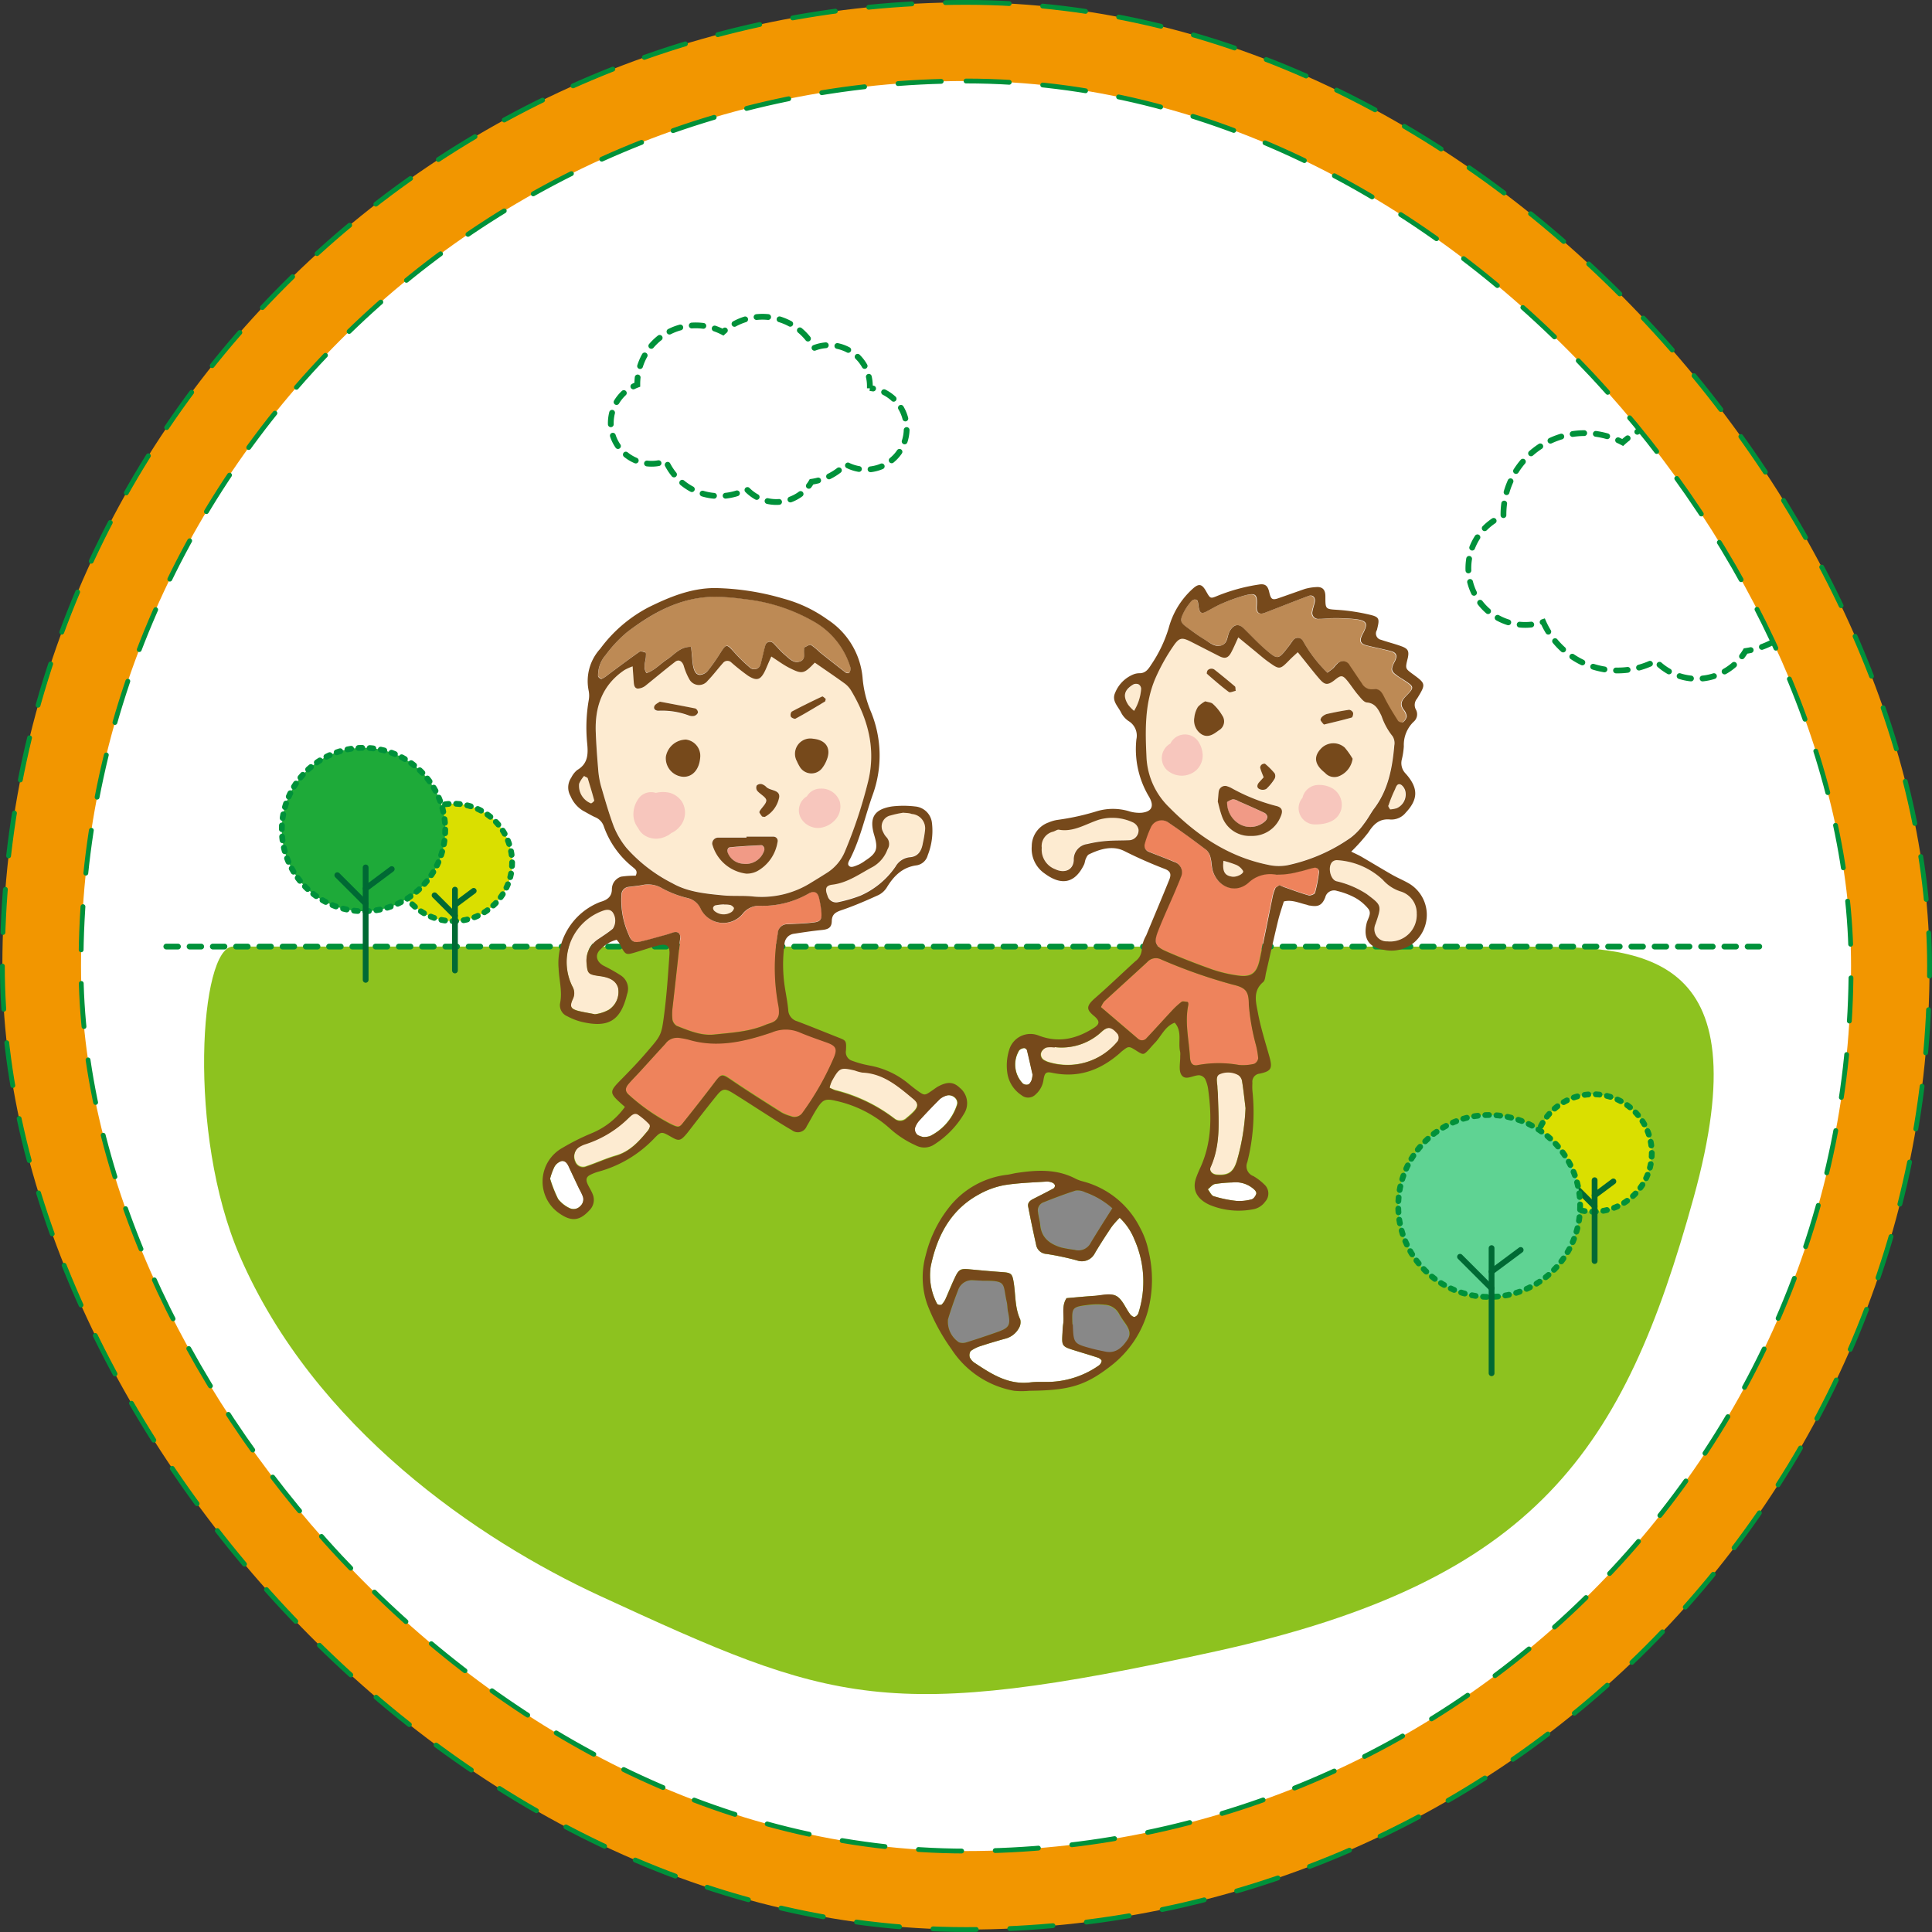 <svg xmlns="http://www.w3.org/2000/svg" xmlns:xlink="http://www.w3.org/1999/xlink" viewBox="0 0 300.75 300.75"><rect x="0" y="0" width="300.75" height="300.75" fill="#333333" stroke="none"/><defs><style>.cls-1,.cls-12,.cls-3{fill:#fff;}.cls-1,.cls-10,.cls-2,.cls-20,.cls-6,.cls-7,.cls-9{stroke:#00913a;}.cls-1,.cls-10,.cls-11,.cls-2,.cls-20,.cls-6,.cls-7,.cls-8,.cls-9{stroke-linecap:round;stroke-miterlimit:10;}.cls-1,.cls-2,.cls-20{stroke-width:0.75px;stroke-dasharray:6.73 5.23;}.cls-2{fill:#f29600;}.cls-4{clip-path:url(#clip-path);}.cls-5{fill:#8dc21f;}.cls-20,.cls-6,.cls-8{fill:none;}.cls-10,.cls-11,.cls-6,.cls-7,.cls-8,.cls-9{stroke-width:0.9px;}.cls-6{stroke-dasharray:1.81 1.81;}.cls-7{fill:#dadf00;}.cls-10,.cls-7,.cls-9{stroke-dasharray:0.58 1.16;}.cls-11,.cls-8{stroke:#006934;}.cls-9{fill:#5fd393;}.cls-10{fill:#1eaa39;}.cls-11{fill:#f7f7f7;}.cls-12,.cls-13,.cls-14,.cls-15,.cls-16,.cls-17,.cls-18{fill-rule:evenodd;}.cls-13{fill:#888;}.cls-14{fill:#76491b;}.cls-15{fill:#fdebd1;}.cls-16{fill:#ee835c;}.cls-17{fill:#bd8a55;}.cls-18{fill:#f19a86;}.cls-19{fill:#f7c6bd;}</style><clipPath id="clip-path"><rect class="cls-1" x="12.61" y="12.61" width="275.54" height="275.54" rx="137.77" ry="137.77"/></clipPath></defs><title>event_03</title><g id="圖層_2" data-name="圖層 2"><g id="圖層_1-2" data-name="圖層 1"><rect class="cls-2" x="0.37" y="0.37" width="300" height="300" rx="150" ry="150"/><rect class="cls-3" x="12.61" y="12.61" width="275.54" height="275.54" rx="137.77" ry="137.77"/><g class="cls-4"><path class="cls-5" d="M36.27,147.35c-5.14,0-7.19,29.1,1.05,48.15,11.59,26.78,37.15,44.2,56.08,52.93,36.31,16.74,44.43,19.9,95.9,8.62,50.06-11,63.5-31.45,74.33-70.57s-8.43-39.12-26.63-39.12Z"/><line class="cls-6" x1="25.89" y1="147.35" x2="274.47" y2="147.35"/><path class="cls-6" d="M135.41,60.45c0-.12,0-.24,0-.37a6.35,6.35,0,0,0-8.68-5.91,9.08,9.08,0,0,0-14.18-2.47,9.1,9.1,0,0,0-13.34,8.05s0,.09,0,.14a6.35,6.35,0,0,0,4.45,11.9,9.09,9.09,0,0,0,12.58,4.37A6.34,6.34,0,0,0,126.33,75a9.07,9.07,0,0,0,5.31-2.73,6.36,6.36,0,1,0,3.77-11.86Z"/><path class="cls-6" d="M284.4,81.06c0-.17,0-.34,0-.51a8.83,8.83,0,0,0-12.07-8.23,12.64,12.64,0,0,0-19.73-3.44,12.66,12.66,0,0,0-18.56,11.2c0,.07,0,.13,0,.19a8.84,8.84,0,0,0,6.19,16.55,12.65,12.65,0,0,0,17.5,6.08,8.82,8.82,0,0,0,14-1.56,12.61,12.61,0,0,0,7.38-3.8,8.84,8.84,0,1,0,5.24-16.5Z"/><circle class="cls-7" cx="70.58" cy="134.25" r="9.14"/><line class="cls-8" x1="70.82" y1="138.49" x2="70.82" y2="151.07"/><line class="cls-8" x1="70.82" y1="140.86" x2="73.74" y2="138.68"/><line class="cls-8" x1="70.82" y1="142.54" x2="67.65" y2="139.37"/><circle class="cls-7" cx="247.99" cy="179.48" r="9.14"/><line class="cls-8" x1="248.23" y1="183.72" x2="248.23" y2="196.3"/><line class="cls-8" x1="248.23" y1="186.09" x2="251.15" y2="183.91"/><line class="cls-8" x1="248.23" y1="187.77" x2="245.06" y2="184.59"/><circle class="cls-9" cx="231.82" cy="187.73" r="14.16"/><line class="cls-8" x1="232.19" y1="194.29" x2="232.19" y2="213.77"/><line class="cls-8" x1="232.19" y1="197.95" x2="236.72" y2="194.58"/><line class="cls-8" x1="232.19" y1="200.55" x2="227.28" y2="195.64"/><circle class="cls-10" cx="56.59" cy="129.13" r="12.72"/><line class="cls-11" x1="56.92" y1="135.03" x2="56.92" y2="152.53"/><line class="cls-11" x1="56.92" y1="138.32" x2="60.98" y2="135.29"/><line class="cls-11" x1="56.92" y1="140.65" x2="52.51" y2="136.24"/><path class="cls-12" d="M174.3,189.57a9.41,9.41,0,0,1,2.27,3.33,16.16,16.16,0,0,1,.64,11.52,1,1,0,0,1-.6.59c-.22,0-.54-.24-.71-.46-.72-1-1.2-2.35-2.15-2.82s-2.34,0-3.53,0c-1.4.09-2.79.23-4.19.35-.86,1.28-.31,2.75-.54,4.12a11.32,11.32,0,0,0-.09,1.21c-.13,2.18-.13,2.18,2.06,2.86,1.16.36,2.32.7,3.47,1.08.23.08.57.34.56.5a1.08,1.08,0,0,1-.45.72,14.17,14.17,0,0,1-7,2.51c-1.21.09-2.43,0-3.63.11-3.39.43-6-1.26-8.64-3a2.08,2.08,0,0,1-.8-.88,1.15,1.15,0,0,1,.14-1,5.23,5.23,0,0,1,1.6-.79c1.24-.41,2.5-.78,3.77-1.13a3.35,3.35,0,0,0,2.11-1.61,1.81,1.81,0,0,0,.23-1.37c-.83-1.81-.7-3.75-1-5.64-.23-1.54-.37-1.65-1.89-1.75-1.71-.12-3.41-.28-5.12-.44-1.29-.12-1.53,0-2.11,1.19s-1,2.22-1.46,3.32a3.14,3.14,0,0,1-.66,1,.74.74,0,0,1-.69-.1,9.44,9.44,0,0,1-1-5.88c1-4.71,3.08-8.77,7.5-11.18a12.88,12.88,0,0,1,3.94-1.44c2.18-.36,4.41-.41,6.62-.56a2.14,2.14,0,0,1,.88.18.67.67,0,0,1,.38.38.55.55,0,0,1-.18.49c-1.06.58-2.14,1.12-3.22,1.67-.48.24-.87.59-.76,1.17.38,2,.79,3.94,1.23,5.9a1.73,1.73,0,0,0,1.64,1.48,43.24,43.24,0,0,1,4.71,1,2.26,2.26,0,0,0,2.81-1.13c.82-1.39,1.7-2.74,2.6-4.08A14.74,14.74,0,0,1,174.3,189.57Z"/><path class="cls-13" d="M173.16,188.08c-1.13,1.82-2.27,3.57-3.34,5.37a2.15,2.15,0,0,1-2.53,1.11,21,21,0,0,1-2.07-.36c-1.73-.53-3.07-1.46-3.27-3.47-.07-.7-.28-1.38-.35-2.07a1.33,1.33,0,0,1,.8-1.48c1.67-.66,3.36-1.31,5.07-1.85a2.56,2.56,0,0,1,1.46.26A12.9,12.9,0,0,1,173.16,188.08Z"/><path class="cls-13" d="M153,199.37c3.83,0,3.08.42,3.72,3.3.11.49.08,1,.19,1.49.48,2.33.22,2.56-2.2,3.39-1.42.49-2.83,1-4.27,1.41a1.82,1.82,0,0,1-1.16,0,3.86,3.86,0,0,1-1.71-3.58c.46-1.53,1-3.05,1.57-4.54a2.27,2.27,0,0,1,2.35-1.55Z"/><path class="cls-13" d="M166.94,206.16c-.11-2.68-.11-2.71,2.62-3a11.09,11.09,0,0,1,2.41,0,2.69,2.69,0,0,1,2.2,1.39,12.24,12.24,0,0,0,.81,1.27c.63.84,1.19,1.75.52,2.76-.8,1.2-1.8,2.22-3.47,1.88-.69-.14-1.38-.28-2.06-.46C167.06,209.15,167.06,209.14,166.94,206.16Z"/><path class="cls-14" d="M160.23,216.5a12.33,12.33,0,0,1-2.38,0A14.71,14.71,0,0,1,148.1,210a30.9,30.9,0,0,1-3.73-6.89,12.71,12.71,0,0,1-.26-7.72,19.4,19.4,0,0,1,3.5-7.28,13.51,13.51,0,0,1,9.17-5.24c.5-.06,1-.21,1.48-.28,3.13-.47,6.22-.65,9.16.89a5.6,5.6,0,0,0,1.13.42,13.88,13.88,0,0,1,8.9,7.18,13.07,13.07,0,0,1,1.34,3.66,19,19,0,0,1-.08,9.27,16.33,16.33,0,0,1-5.79,8.62C168.91,215.75,166.38,216.44,160.23,216.5Zm14.06-26.93a14.74,14.74,0,0,0-1.25,1.42c-.9,1.34-1.78,2.7-2.6,4.08a2.26,2.26,0,0,1-2.81,1.13,43.24,43.24,0,0,0-4.71-1,1.73,1.73,0,0,1-1.64-1.48c-.44-2-.85-3.93-1.23-5.9-.11-.58.28-.92.76-1.17,1.08-.55,2.16-1.09,3.22-1.67a.55.55,0,0,0,.18-.49.67.67,0,0,0-.38-.38,2.14,2.14,0,0,0-.88-.18c-2.21.15-4.44.21-6.62.56a12.88,12.88,0,0,0-3.94,1.44c-4.42,2.4-6.53,6.47-7.5,11.18a9.44,9.44,0,0,0,1,5.88.74.74,0,0,0,.69.1,3.14,3.14,0,0,0,.66-1c.5-1.1.94-2.23,1.46-3.32s.83-1.31,2.11-1.19c1.71.16,3.41.32,5.12.44,1.51.11,1.65.22,1.89,1.75.28,1.89.15,3.83,1,5.64a1.81,1.81,0,0,1-.23,1.37,3.35,3.35,0,0,1-2.11,1.61c-1.26.35-2.52.72-3.77,1.13a5.23,5.23,0,0,0-1.6.79,1.15,1.15,0,0,0-.14,1,2.08,2.08,0,0,0,.8.88c2.62,1.74,5.24,3.43,8.64,3,1.2-.15,2.42,0,3.63-.11a14.17,14.17,0,0,0,7-2.51,1.08,1.08,0,0,0,.45-.72c0-.16-.33-.42-.56-.5-1.15-.38-2.31-.72-3.47-1.08-2.2-.68-2.2-.69-2.06-2.86a11.32,11.32,0,0,1,.09-1.21c.23-1.37-.31-2.84.54-4.12,1.4-.12,2.79-.25,4.19-.35,1.19-.08,2.59-.5,3.53,0s1.43,1.86,2.15,2.82c.16.22.48.48.71.46a1,1,0,0,0,.6-.59,16.16,16.16,0,0,0-.64-11.52A9.41,9.41,0,0,0,174.3,189.57Zm-1.14-1.49a12.9,12.9,0,0,0-4.24-2.49,2.56,2.56,0,0,0-1.46-.26c-1.71.54-3.4,1.19-5.07,1.85a1.33,1.33,0,0,0-.8,1.48c.07.7.29,1.38.35,2.07.2,2,1.54,2.95,3.27,3.47a21,21,0,0,0,2.07.36,2.15,2.15,0,0,0,2.53-1.11C170.89,191.65,172,189.9,173.16,188.08ZM153,199.37l-1.51-.08a2.27,2.27,0,0,0-2.35,1.55c-.58,1.49-1.11,3-1.57,4.54a3.86,3.86,0,0,0,1.71,3.58,1.82,1.82,0,0,0,1.16,0c1.43-.44,2.85-.92,4.27-1.41,2.42-.83,2.68-1.06,2.2-3.39-.1-.49-.08-1-.19-1.49C156.06,199.79,156.81,199.34,153,199.37Zm14,6.79c.12,3,.11,3,3,3.78.68.18,1.37.32,2.06.46,1.67.34,2.67-.68,3.47-1.88.67-1,.1-1.91-.52-2.76a12.24,12.24,0,0,1-.81-1.27,2.69,2.69,0,0,0-2.2-1.39,11.09,11.09,0,0,0-2.41,0C166.83,203.45,166.84,203.48,166.94,206.16Z"/><path class="cls-15" d="M192.76,99.22l2.5,2.06c.7.57,1.38,1.18,2.11,1.7,1.82,1.3,1.82,1.28,3.42-.35.34-.35.71-.66,1.2-1.12,1.1,1.37,2.08,2.64,3.12,3.86s1.35,1.52,2.71.4c1-.8,1.18-.69,1.94.25.57.71,1.06,1.47,1.64,2.16.38.45.84,1.1,1.33,1.15,1.37.15,1.81,1.12,2.3,2.11a10.25,10.25,0,0,0,1.72,3.15A2,2,0,0,1,217,116c-.31,3.55-.95,7-3.2,9.92-.55.72-.94,1.56-1.51,2.27a9.86,9.86,0,0,1-2.06,2.17,26.75,26.75,0,0,1-9.9,4.31,7.52,7.52,0,0,1-3-.08c-6.17-1.26-11.13-4.64-15.43-9a11.58,11.58,0,0,1-3.47-7.56c-.19-4.22-.34-8.5,1.39-12.5a30.26,30.26,0,0,1,2.79-5c.94-1.37,1.35-1.36,2.78-.64l4.31,2.2c.94.48,1.43.34,1.92-.58C192,100.86,192.33,100.14,192.76,99.22Zm-3.19,25.56c.13.46.31,1.34.61,2.17a4.57,4.57,0,0,0,4.58,3.17,4.76,4.76,0,0,0,4.54-2.88c.48-1,.33-1.58-.72-1.81a29.19,29.19,0,0,1-6.93-2.79,3.89,3.89,0,0,0-.55-.23,1,1,0,0,0-1.37.73C189.66,123.54,189.65,123.94,189.57,124.79Zm21-6.67a12.07,12.07,0,0,0-1.23-1.74,2.66,2.66,0,0,0-3.74.21c-1,1.13-1,2.25.24,3.36.15.14.3.26.45.39a1.94,1.94,0,0,0,2.2.48A3.45,3.45,0,0,0,210.56,118.11Zm-22.94-8.94a4.27,4.27,0,0,0-1.14.87,4,4,0,0,0-.56,1.65,2.57,2.57,0,0,0,1.1,2.6c1,.64,1.9,0,2.7-.59a1.6,1.6,0,0,0,.54-2.33,7.56,7.56,0,0,0-1.46-1.8C188.56,109.33,188.09,109.32,187.62,109.17Zm9.08,11.8-.71.87c-.29.36-.36.8.06,1a1.2,1.2,0,0,0,1.08,0,7.43,7.43,0,0,0,1.31-1.6.92.92,0,0,0,0-.84,12.09,12.09,0,0,0-1.47-1.47c-.09-.08-.4,0-.53.1a.63.63,0,0,0-.25.49C196.29,119.95,196.49,120.4,196.71,121Zm9.4-8.18c1.47-.36,2.9-.69,4.31-1.1.14,0,.28-.53.22-.75a.79.79,0,0,0-.61-.46c-1.17.17-2.33.41-3.49.66a1.85,1.85,0,0,0-.75.46c-.13.11-.27.37-.22.49A3,3,0,0,0,206.1,112.79Zm-13.75-5.26c0-.32,0-.59-.11-.68-1.06-.9-2.13-1.78-3.22-2.64a.81.81,0,0,0-.56-.12.76.76,0,0,0-.49.26c-.1.14-.17.47-.09.54,1.11,1,2.22,1.94,3.4,2.82C191.49,107.87,192,107.61,192.36,107.54Z"/><path class="cls-16" d="M199.15,137.79c-.26.19-.6.3-.71.53a6.34,6.34,0,0,0-.42,1.42c-.67,3.25-1.31,6.5-2,9.75-.43,2-1.33,2.63-3.48,2.3a21.05,21.05,0,0,1-3.81-.9c-2.46-.88-4.9-1.82-7.29-2.87-1.68-.74-1.89-1.38-1.21-3.14.84-2.15,1.82-4.25,2.73-6.38.28-.65.58-1.29.81-2a1.7,1.7,0,0,0-1.09-2.41c-1.29-.55-2.62-1-3.91-1.56a1,1,0,0,1-.61-1.23,15.73,15.73,0,0,1,.93-2.53,1.82,1.82,0,0,1,2.79-.75c2,1.35,3.95,2.78,5.87,4.24a2.43,2.43,0,0,1,.66,1.27c.18.67.14,1.41.36,2.06.84,2.53,3.53,3.53,5.53,1.77a4.91,4.91,0,0,1,4.29-1.26,12.51,12.51,0,0,0,3.56-.46c.79-.14,1.55-.45,2.33-.6a.63.63,0,0,1,.8.65,22.35,22.35,0,0,1-.62,3.24c-.06.22-.7.47-1,.39-1.25-.35-2.47-.81-3.7-1.24C199.72,138,199.46,137.92,199.15,137.79Z"/><path class="cls-16" d="M171.39,156.76a3.83,3.83,0,0,1,.51-.86c2.22-2.05,4.47-4.08,6.7-6.13a1.79,1.79,0,0,1,2.15-.41,81.14,81.14,0,0,0,11.11,3.91c2.12.48,2.53,1.05,2.55,3.15a34.54,34.54,0,0,0,1.1,6.24,12.64,12.64,0,0,1,.36,2.08,1.12,1.12,0,0,1-.62.87,7.34,7.34,0,0,1-2.38.18,17.9,17.9,0,0,0-6.31,0c-.86.2-1.25-.19-1.31-1.19-.16-2.7-.83-5.39-.27-8.12,0-.16-.08-.48-.2-.52s-.67-.18-.84,0a11.88,11.88,0,0,0-1.54,1.42c-1.31,1.4-2.58,2.83-3.9,4.22a.92.92,0,0,1-1.35.1C175.22,160,173.31,158.41,171.39,156.76Z"/><path class="cls-17" d="M206.61,104.7a21.51,21.51,0,0,1-3.81-4.95.91.91,0,0,0-1.53-.08c-.27.3-.48.65-.73,1-1.57,2-1.64,2.07-3.49.49-1.22-1-2.31-2.25-3.47-3.36-.82-.79-1.56-.6-2.16.42-.44.76-.34,2-1.31,2.25s-1.9-.49-2.74-1-1.82-1.25-2.71-1.89-1-1-.53-2a8.16,8.16,0,0,1,.76-1.31c.35-.47.72-1.16,1.38-.88.26.11.24.9.36,1.37.17.67.44.8,1.06.49.81-.41,1.58-.91,2.41-1.25a26.6,26.6,0,0,1,3.69-1.31c1.64-.41,1.89-.1,1.76,1.73-.06.95.41,1.3,1.27,1,2.25-.88,4.49-1.77,6.76-2.61.7-.26,1.17.2,1,.94-.09.49-.28,1-.36,1.46a.93.93,0,0,0,1,1.16c.7,0,1.41-.12,2.11-.11a30.2,30.2,0,0,1,3.62.15c1.79.24,2,.69,1.1,2.31-.55,1-.39,1.52.62,1.78,1.27.32,2.55.56,3.81.9.84.23,1,.74.57,1.58-.63,1.26-.6,1.53.35,2.21.33.24.68.42,1,.65,1.7,1.12,1.74,1.16.36,2.57-.66.68-.94,1.25-.33,2.09a1.92,1.92,0,0,1,.46,1.07,1.44,1.44,0,0,1-.61.9c-.13.09-.63-.07-.75-.25-.75-1.19-1.49-2.38-2.12-3.64-.39-.79-.75-1.43-1.76-1.26a1.73,1.73,0,0,1-1.75-.93c-.63-.9-1.24-1.83-1.86-2.74a1.18,1.18,0,0,0-2-.25c-.23.19-.39.46-.61.67S207,104.37,206.61,104.7Z"/><path class="cls-15" d="M220.53,142.08a4.14,4.14,0,0,1-4.56,4.44,1.91,1.91,0,0,1-1.85-2.7c1-2.92,1-2.92-1.36-4.66a14.61,14.61,0,0,0-4.71-2c-1-.3-1.4-2.27-.67-3a1.08,1.08,0,0,1,.8-.28,11.41,11.41,0,0,1,7.08,3.06,6.21,6.21,0,0,0,2.7,1.79A3.52,3.52,0,0,1,220.53,142.08Z"/><path class="cls-15" d="M193.89,172.52a35.07,35.07,0,0,1-1.37,8.21c-.56,1.75-1.36,2.23-3.13,2.09-.7-.06-1.21-.62-.94-1.2,1.64-3.63,1.22-7.46,1.13-11.26,0-.4-.07-.8-.08-1.2,0-.69-.34-1.61.33-2a3.28,3.28,0,0,1,2.91.12,1.41,1.41,0,0,1,.6.94C193.58,169.75,193.73,171.25,193.89,172.52Z"/><path class="cls-15" d="M162.16,131.92a2.31,2.31,0,0,1,1.74-2.5c.29-.09.59-.36.84-.31,2.35.45,4.25-.9,6.31-1.56a7.57,7.57,0,0,1,5.3.45,1.58,1.58,0,0,1,.83,1.09,1.54,1.54,0,0,1-1.35,1.66c-1.21.06-2.42,0-3.63.12a18.85,18.85,0,0,0-3,.48,2.4,2.4,0,0,0-2.1,2.5c-.07,1.56-1.45,2.12-2.88,1.42A3.25,3.25,0,0,1,162.16,131.92Z"/><path class="cls-15" d="M164.19,163a9.12,9.12,0,0,0,7.39-2.46c.88-.77,1.5-.81,2.49.42a1.12,1.12,0,0,1,0,1.06,10.1,10.1,0,0,1-10.85,3.28,2.69,2.69,0,0,1-.55-.24,1,1,0,0,1-.56-1.26,1.46,1.46,0,0,1,.83-.77A4.33,4.33,0,0,1,164.19,163Z"/><path class="cls-12" d="M191.85,184.07a4.26,4.26,0,0,1,3.36,1.06c.2.18.43.56.36.75s-.41.75-.7.82a7.23,7.23,0,0,1-2.37.25,18.79,18.79,0,0,1-3.54-.73c-.38-.12-.62-.71-.92-1.08.36-.29.69-.74,1.1-.82A21.08,21.08,0,0,1,191.85,184.07Z"/><path class="cls-12" d="M160.74,167.22a4.15,4.15,0,0,1-.14.95c-.12.25-.28.56-.5.65a1,1,0,0,1-.83-.12,4.23,4.23,0,0,1-.59-5.2,1.25,1.25,0,0,1,.77-.34.55.55,0,0,1,.43.32C160.2,164.83,160.5,166.19,160.74,167.22Z"/><path class="cls-15" d="M216.4,126c-.12-.23-.38-.51-.32-.67a21,21,0,0,1,1-2.46c.19-.39.41-1.08,1-.67a1.75,1.75,0,0,1,.65,1.22,2.34,2.34,0,0,1-1.41,2.4A4.62,4.62,0,0,1,216.4,126Z"/><path class="cls-15" d="M176.54,110.66a6,6,0,0,1-.91-.9c-.88-1.37-.64-2.31.8-3.18a1,1,0,0,1,.83,0,.85.85,0,0,1,.38.69A7.55,7.55,0,0,1,176.54,110.66Z"/><path class="cls-15" d="M190.45,134a15.36,15.36,0,0,1,2,.64,2.3,2.3,0,0,1,1.05.93c.2.39-.94,1-1.68.9C190.65,136.28,190.27,135.64,190.45,134Z"/><path class="cls-18" d="M191,124.87a2.86,2.86,0,0,1,.88-.45,1.8,1.8,0,0,1,.84.28c1.37.6,2.74,1.2,4.09,1.84a.87.87,0,0,1,.45.62,1.11,1.11,0,0,1-.42.74,3.43,3.43,0,0,1-3.93.38A3.9,3.9,0,0,1,191,124.87Z"/><path class="cls-19" d="M207.35,122.68a4.2,4.2,0,0,0-2.12-.49,2.55,2.55,0,0,0-2.47,2,2.49,2.49,0,0,0-.61,1.62,2.55,2.55,0,0,0,2.53,2.53c1.72,0,3.58-.46,4.11-2.35A3,3,0,0,0,207.35,122.68Z"/><path class="cls-19" d="M186.64,115.59a2.52,2.52,0,0,0-4.45.16,2.51,2.51,0,0,0-1,1,2.55,2.55,0,0,0,.91,3.45,3.43,3.43,0,0,0,4.12-.3,3.18,3.18,0,0,0,1-2.2A4.08,4.08,0,0,0,186.64,115.59Z"/><path class="cls-14" d="M210.34,132.57c.62.31,1.17.54,1.67.84,1.56.91,3.11,1.85,4.68,2.75.87.5,1.81.88,2.68,1.39a5.68,5.68,0,0,1,.4,9.45,5.58,5.58,0,0,1-4.33.86c-2.38-.39-3.25-1.74-2.71-4.1.17-.76.86-1.55.27-2.29a7.1,7.1,0,0,0-2.05-1.72,11.46,11.46,0,0,0-2.81-1.06,1.4,1.4,0,0,0-1.84,1c-.52,1.3-1.16,1.49-2.37,1.28-.2,0-.39-.1-.59-.15-1.15-.27-2.26-.81-3.49-.49-.31,1-.68,2.08-.93,3.14-.64,2.65-1.23,5.31-1.85,8-.11.49-.12,1.14-.44,1.41-1.65,1.39-1.11,3.17-.81,4.78.42,2.27,1.13,4.5,1.76,6.73.53,1.88.38,2.34-1.47,2.74a1.26,1.26,0,0,0-1.15,1.44,9.2,9.2,0,0,0,0,1.21,31.6,31.6,0,0,1-.79,11.12,1.63,1.63,0,0,0,.94,2.18,8.5,8.5,0,0,1,1.68,1.28,1.89,1.89,0,0,1,.15,2.71,2.94,2.94,0,0,1-2,1.2,11.78,11.78,0,0,1-6.55-.67c-1.92-.83-2.93-2.28-2.16-4.34.17-.47.37-.94.58-1.4,1.82-3.91,1.84-8,1.28-12.16a5.56,5.56,0,0,0-.49-1.74,1.24,1.24,0,0,0-.92-.58c-1,0-2.15.91-2.78-.07-.46-.73-.15-1.94-.18-2.93a2.84,2.84,0,0,0,0-.6c-.38-1.51.37-3.23-.86-4.58-1.53.57-2.08,2.11-3.11,3.17-.35.36-.67.75-1,1.11-.73.74-.8.74-1.76.14-1.27-.81-1.28-.81-2.31,0-.16.12-.3.27-.45.4-3,2.59-6.36,3.81-10.35,3-1-.22-1.24-.09-1.43,1a3.7,3.7,0,0,1-1.23,2.34,1.62,1.62,0,0,1-2.2.13,5,5,0,0,1-2.21-3.45,8.07,8.07,0,0,1,.28-3.58,3.44,3.44,0,0,1,4.54-2.28c3.15,1.22,5.93.55,8.63-1.16.92-.58,1-1.05.08-1.84-1.22-1-1.34-1.53.15-2.83,2.13-1.85,4.16-3.83,6.25-5.72a2.41,2.41,0,0,0,1-2,5.28,5.28,0,0,1,.68-2c1.19-2.89,2.42-5.77,3.59-8.67.37-.91.17-1.35-.65-1.68a68.86,68.86,0,0,1-6.32-2.79c-1.79-.91-3.75-.36-5.53.51-.23.11-.38.45-.5.72s-.13.6-.26.87c-1.41,2.91-3.5,3.34-6.14,1.38a4.66,4.66,0,0,1-2-4.22,3.94,3.94,0,0,1,2.62-3.72,5.63,5.63,0,0,1,1.46-.41,37.84,37.84,0,0,0,6.16-1.37,8.76,8.76,0,0,1,4.79,0,5.47,5.47,0,0,0,2.07.27c1.57-.17,2-1,1.19-2.44a14.38,14.38,0,0,1-2-9,2.65,2.65,0,0,0-1.24-2.85,3.55,3.55,0,0,1-1.17-1.36c-.48-.95-1.45-1.78-.91-3a5.18,5.18,0,0,1,2.91-2.91,2.52,2.52,0,0,1,.89-.16c.94,0,1.36-.61,1.83-1.34a20.86,20.86,0,0,0,2.72-5.7,12.6,12.6,0,0,1,3.75-6.12c.95-.85,1.42-.75,2.07.4s.66,1.18,1.75.72A28.27,28.27,0,0,1,195.92,91c1-.17,1.42.13,1.66,1.18s.45,1.25,1.26,1c1.43-.49,2.84-1,4.28-1.5a7.85,7.85,0,0,1,1.79-.29c1-.07,1.42.44,1.41,1.49,0,2,0,1.93,2,2.06a30.39,30.39,0,0,1,4.77.72c1.64.37,1.7.61,1.28,2.3,0,.1-.08.19-.11.28A1,1,0,0,0,215,99.6c1,.35,2.12.62,3.15,1s1.23.73,1,1.83c-.41,1.63-.41,1.63.7,2.45,2.13,1.56,2.15,1.57.74,3.88a1.49,1.49,0,0,0-.2,1.66,1.52,1.52,0,0,1-.34,1.94,5,5,0,0,0-1.52,3.8,11.32,11.32,0,0,1-.32,2.09,2.32,2.32,0,0,0,.62,2.19c2,2.24,1.94,4,0,6.06a2.85,2.85,0,0,1-2.4,1.07c-1.66-.17-2.57.68-3.41,2A28.75,28.75,0,0,1,210.34,132.57ZM192.76,99.22c-.42.91-.72,1.63-1.09,2.32-.48.92-1,1.06-1.92.58l-4.31-2.2c-1.43-.72-1.84-.73-2.78.64a30.26,30.26,0,0,0-2.79,5c-1.73,4-1.59,8.28-1.39,12.5a11.58,11.58,0,0,0,3.47,7.56c4.3,4.37,9.26,7.75,15.43,9a7.52,7.52,0,0,0,3,.08,26.75,26.75,0,0,0,9.9-4.31,9.86,9.86,0,0,0,2.06-2.17c.56-.71,1-1.55,1.51-2.27,2.25-2.93,2.89-6.37,3.2-9.92a2,2,0,0,0-.27-1.42,10.25,10.25,0,0,1-1.72-3.15c-.49-1-.94-2-2.3-2.11-.48-.05-.94-.7-1.33-1.15-.59-.69-1.08-1.46-1.64-2.16-.76-.94-1-1-1.94-.25-1.36,1.12-1.76.72-2.71-.4s-2-2.49-3.12-3.86c-.5.46-.86.78-1.2,1.12-1.6,1.63-1.6,1.65-3.42.35-.73-.52-1.41-1.13-2.11-1.7Zm6.4,38.57c.3.13.57.26.85.35,1.23.43,2.44.89,3.7,1.24.29.08.93-.18,1-.39a22.35,22.35,0,0,0,.62-3.24.63.63,0,0,0-.8-.65c-.79.15-1.55.46-2.33.6a12.51,12.51,0,0,1-3.56.46,4.91,4.91,0,0,0-4.29,1.26c-2,1.76-4.69.75-5.53-1.77-.22-.66-.18-1.39-.36-2.06a2.43,2.43,0,0,0-.66-1.27c-1.92-1.46-3.87-2.89-5.87-4.24a1.82,1.82,0,0,0-2.79.75,15.73,15.73,0,0,0-.93,2.53,1,1,0,0,0,.61,1.23c1.3.54,2.62,1,3.91,1.56a1.7,1.7,0,0,1,1.09,2.41c-.23.66-.53,1.3-.81,2-.91,2.13-1.89,4.23-2.73,6.38-.69,1.76-.47,2.4,1.21,3.14,2.39,1.06,4.83,2,7.29,2.87a21.05,21.05,0,0,0,3.81.9c2.15.33,3-.27,3.48-2.3.69-3.24,1.33-6.5,2-9.75a6.34,6.34,0,0,1,.42-1.42C198.56,138.09,198.9,138,199.15,137.79Zm-27.76,19c1.92,1.64,3.83,3.28,5.74,4.9a.92.92,0,0,0,1.35-.1c1.32-1.39,2.59-2.82,3.9-4.22a11.88,11.88,0,0,1,1.54-1.42c.18-.13.58,0,.84,0s.23.36.2.52c-.56,2.73.11,5.42.27,8.12.06,1,.45,1.39,1.31,1.19a17.9,17.9,0,0,1,6.31,0,7.34,7.34,0,0,0,2.38-.18,1.12,1.12,0,0,0,.62-.87,12.64,12.64,0,0,0-.36-2.08,34.54,34.54,0,0,1-1.1-6.24c0-2.1-.44-2.66-2.55-3.15a81.14,81.14,0,0,1-11.11-3.91,1.79,1.79,0,0,0-2.15.41c-2.22,2.05-4.47,4.07-6.7,6.13A3.83,3.83,0,0,0,171.39,156.76Zm35.22-52.06c.43-.33.68-.49.9-.69s.38-.48.61-.67a1.18,1.18,0,0,1,2,.25c.63.91,1.23,1.84,1.86,2.74a1.73,1.73,0,0,0,1.75.93c1-.17,1.37.47,1.76,1.26.62,1.25,1.37,2.45,2.12,3.64.12.18.62.34.75.25a1.44,1.44,0,0,0,.61-.9,1.92,1.92,0,0,0-.46-1.07c-.61-.83-.33-1.41.33-2.09,1.38-1.41,1.34-1.45-.36-2.57-.34-.22-.7-.41-1-.65-.95-.68-1-1-.35-2.21.42-.84.27-1.36-.57-1.58-1.26-.34-2.55-.58-3.81-.9-1-.26-1.17-.75-.62-1.78.87-1.62.69-2.07-1.1-2.31a30.2,30.2,0,0,0-3.62-.15c-.7,0-1.41.12-2.11.11a.93.93,0,0,1-1-1.16c.08-.49.27-1,.36-1.46.14-.75-.33-1.2-1-.94-2.26.84-4.51,1.74-6.76,2.61-.87.34-1.34,0-1.27-1,.12-1.84-.12-2.14-1.76-1.73A26.6,26.6,0,0,0,190.12,94c-.83.35-1.6.84-2.41,1.25-.62.31-.9.18-1.06-.49-.12-.48-.1-1.26-.36-1.37-.66-.28-1,.41-1.38.88a8.16,8.16,0,0,0-.76,1.31c-.47,1-.37,1.34.53,2s1.77,1.32,2.71,1.89,1.7,1.32,2.74,1,.87-1.49,1.31-2.25c.6-1,1.34-1.21,2.16-.42,1.16,1.12,2.24,2.32,3.47,3.36,1.85,1.58,1.92,1.53,3.49-.49.25-.32.46-.66.73-1a.91.91,0,0,1,1.53.08A21.51,21.51,0,0,0,206.61,104.7Zm13.92,37.38a3.52,3.52,0,0,0-2.58-3.36,6.21,6.21,0,0,1-2.7-1.79,11.41,11.41,0,0,0-7.08-3.06,1.08,1.08,0,0,0-.8.28c-.73.77-.3,2.74.67,3a14.61,14.61,0,0,1,4.71,2c2.31,1.74,2.37,1.74,1.36,4.66a1.91,1.91,0,0,0,1.85,2.7A4.14,4.14,0,0,0,220.53,142.08Zm-26.64,30.44c-.16-1.27-.31-2.77-.55-4.25a1.41,1.41,0,0,0-.6-.94,3.28,3.28,0,0,0-2.91-.12c-.67.35-.35,1.27-.33,2,0,.4.07.8.08,1.2.09,3.8.51,7.63-1.13,11.26-.26.58.24,1.15.94,1.2,1.77.15,2.57-.33,3.13-2.09A35.07,35.07,0,0,0,193.89,172.52Zm-31.73-40.6a3.25,3.25,0,0,0,2.1,3.36c1.43.69,2.81.14,2.88-1.42a2.4,2.4,0,0,1,2.1-2.5,18.85,18.85,0,0,1,3-.48c1.2-.1,2.42-.06,3.63-.12a1.54,1.54,0,0,0,1.35-1.66,1.58,1.58,0,0,0-.83-1.09,7.57,7.57,0,0,0-5.3-.45c-2.06.66-4,2-6.31,1.56-.25,0-.55.22-.84.31A2.31,2.31,0,0,0,162.16,131.92Zm2,31.12a4.33,4.33,0,0,0-1.28,0,1.46,1.46,0,0,0-.83.77,1,1,0,0,0,.56,1.26,2.69,2.69,0,0,0,.55.24A10.1,10.1,0,0,0,174,162.06a1.12,1.12,0,0,0,0-1.06c-1-1.23-1.61-1.19-2.49-.42A9.12,9.12,0,0,1,164.19,163Zm27.65,21a21.08,21.08,0,0,0-2.71.24c-.4.08-.73.54-1.1.82.3.37.54,1,.92,1.08a18.79,18.79,0,0,0,3.54.73,7.23,7.23,0,0,0,2.37-.25c.29-.07.59-.49.7-.82s-.16-.57-.36-.75A4.26,4.26,0,0,0,191.85,184.07Zm-31.11-16.86c-.23-1-.53-2.39-.86-3.74a.55.55,0,0,0-.43-.32,1.25,1.25,0,0,0-.77.34,4.23,4.23,0,0,0,.59,5.2,1,1,0,0,0,.83.12c.22-.09.38-.4.5-.65A4.15,4.15,0,0,0,160.74,167.22ZM216.4,126a4.62,4.62,0,0,0,1-.18,2.34,2.34,0,0,0,1.41-2.4,1.75,1.75,0,0,0-.65-1.22c-.62-.41-.84.27-1,.67a21,21,0,0,0-1,2.46C216,125.5,216.28,125.78,216.4,126Zm-39.86-15.35a7.55,7.55,0,0,0,1.1-3.42.85.85,0,0,0-.38-.69,1,1,0,0,0-.83,0c-1.44.86-1.68,1.8-.8,3.18A6,6,0,0,0,176.54,110.66ZM190.45,134c-.18,1.67.19,2.31,1.37,2.47.74.1,1.88-.5,1.68-.9a2.3,2.3,0,0,0-1.05-.93A15.36,15.36,0,0,0,190.45,134Z"/><path class="cls-14" d="M189.57,124.79c.08-.84.09-1.24.16-1.64a1,1,0,0,1,1.37-.73,3.89,3.89,0,0,1,.55.23,29.19,29.19,0,0,0,6.93,2.79c1.05.23,1.2.8.72,1.81a4.76,4.76,0,0,1-4.54,2.88,4.57,4.57,0,0,1-4.58-3.17C189.88,126.12,189.7,125.24,189.57,124.79Zm1.45.09a3.9,3.9,0,0,0,1.92,3.4,3.43,3.43,0,0,0,3.93-.38,1.11,1.11,0,0,0,.42-.74.87.87,0,0,0-.45-.62c-1.35-.64-2.72-1.24-4.09-1.84a1.8,1.8,0,0,0-.84-.28A2.86,2.86,0,0,0,191,124.87Z"/><path class="cls-14" d="M210.56,118.11a3.45,3.45,0,0,1-2.08,2.7,1.94,1.94,0,0,1-2.2-.48c-.15-.13-.31-.26-.45-.39-1.2-1.12-1.28-2.23-.24-3.36a2.66,2.66,0,0,1,3.74-.21A12.07,12.07,0,0,1,210.56,118.11Z"/><path class="cls-14" d="M187.62,109.17c.46.15.93.16,1.18.4a7.56,7.56,0,0,1,1.46,1.8,1.6,1.6,0,0,1-.54,2.33c-.8.6-1.68,1.23-2.7.59a2.57,2.57,0,0,1-1.1-2.6,4,4,0,0,1,.56-1.65A4.27,4.27,0,0,1,187.62,109.17Z"/><path class="cls-14" d="M196.71,121c-.22-.57-.42-1-.54-1.5a.63.63,0,0,1,.25-.49c.14-.1.45-.18.53-.1a12.09,12.09,0,0,1,1.47,1.47.92.92,0,0,1,0,.84,7.43,7.43,0,0,1-1.31,1.6,1.2,1.2,0,0,1-1.08,0c-.42-.21-.35-.65-.06-1Z"/><path class="cls-14" d="M206.1,112.79a3,3,0,0,1-.54-.69c0-.13.09-.38.22-.49a1.85,1.85,0,0,1,.75-.46c1.15-.26,2.32-.49,3.49-.66a.79.79,0,0,1,.61.46c.06.22-.07.71-.22.75C209,112.1,207.57,112.43,206.1,112.79Z"/><path class="cls-14" d="M192.36,107.54c-.36.07-.87.33-1.07.18-1.18-.88-2.29-1.85-3.4-2.82-.08-.07,0-.4.09-.54a.76.76,0,0,1,.49-.26.81.81,0,0,1,.56.12c1.09.86,2.16,1.74,3.22,2.64C192.35,106.95,192.31,107.22,192.36,107.54Z"/><path class="cls-15" d="M98.48,103.74c.07.86.12,1.54.18,2.21,0,.5,0,1.15.64,1.21a2.12,2.12,0,0,0,1.3-.53c1.51-1.17,3-2.43,4.47-3.6.57-.45,1.1-.18,1.37.53a9.78,9.78,0,0,0,.91,2.19,1.71,1.71,0,0,0,2.84.18c.84-.86,1.56-1.84,2.37-2.74a.87.87,0,0,1,1.32-.08,32.05,32.05,0,0,0,2.6,2.06c1.42.93,2,.69,2.74-1,.28-.62.56-1.25.87-2,1.06.67,1.94,1.34,2.91,1.82,1.92,1,2.19.87,3.86-.87,1.55,1.07,3.13,2.14,4.67,3.26a3.86,3.86,0,0,1,1,1.12c2.63,4.39,3.88,9.07,2.62,14.16a73.66,73.66,0,0,1-3.61,10.88,7.17,7.17,0,0,1-2.9,3.37q-1.15.72-2.31,1.43a14.42,14.42,0,0,1-8.93,2.2c-1.6-.14-3.23,0-4.83-.19-2.7-.27-5.48-.52-7.87-1.88A24.06,24.06,0,0,1,97.57,132a13,13,0,0,1-2-3.36c-.8-2.06-1.42-4.2-2-6.33a13.76,13.76,0,0,1-.44-2.67c-.16-1.91-.3-3.82-.37-5.73-.14-4,1-7.35,4.49-9.65A9.5,9.5,0,0,1,98.48,103.74Zm17.72,26.5s0,.07,0,.11c-1.5,0-3,0-4.5,0a.94.94,0,0,0-.84,1,6.29,6.29,0,0,0,5.32,4.61,3.55,3.55,0,0,0,1.72-.41,6.31,6.31,0,0,0,3.13-4.53.65.65,0,0,0-.64-.82C119,130.22,117.6,130.24,116.2,130.24ZM109,117.92a2.55,2.55,0,0,0-2.2-2.77,3.21,3.21,0,0,0-3.15,2.68,2.9,2.9,0,0,0,2.64,3.11C107.79,121,108.87,119.8,109,117.92ZM126.6,115a2.39,2.39,0,0,0-2.54,3.51,6.31,6.31,0,0,0,.41.8,2.11,2.11,0,0,0,3.48.33,4.92,4.92,0,0,0,.74-1.29C129.43,116.51,128.59,115.18,126.6,115Zm-23.51-5.7c-.19,0-.32-.07-.38,0-.3.21-.71.39-.83.68-.19.46.18.75.63.72a11.94,11.94,0,0,1,4.69.72,1.55,1.55,0,0,0,.87.09.91.91,0,0,0,.59-.52.76.76,0,0,0-.39-.64C106.51,109.94,104.75,109.61,103.08,109.29Zm15.55,17.82c.22,0,.35.08.41,0a4.39,4.39,0,0,0,2.22-3.08c.15-1.15-1.33-1-2-1.55a1.7,1.7,0,0,0-.76-.47.87.87,0,0,0-.75.23.84.84,0,0,0,.07.8c.46.52,1.33.91,1.42,1.45s-.65,1.12-1,1.69a.35.35,0,0,0-.06.28C118.35,126.74,118.52,127,118.63,127.11Zm9.92-18.31c-.17-.12-.44-.43-.55-.38-1.6.75-3.19,1.53-4.75,2.36a.82.82,0,0,0-.13.78c.1.19.57.4.73.31,1.55-.86,3.07-1.77,4.59-2.67C128.49,109.16,128.48,109,128.55,108.8Z"/><path class="cls-16" d="M104.68,157c.37-3.24.8-7,1.23-10.85.09-.77-.35-1.19-1-1-.49.13-1,.32-1.44.45-1.26.35-2.52.72-3.8,1-1,.22-1.42-.1-1.77-1.1a13.07,13.07,0,0,1-1.12-6.19,1.24,1.24,0,0,1,1.11-1.23c.7-.09,1.41-.14,2.1-.28a4.27,4.27,0,0,1,3.16.52,16.11,16.11,0,0,0,3.93,1.5,2.93,2.93,0,0,1,2,1.6,3.92,3.92,0,0,0,6.51.93A3.23,3.23,0,0,1,118.1,141a14.36,14.36,0,0,0,7.82-1.95c.83-.46,1.38-.2,1.59.63a14.49,14.49,0,0,1,.36,2.08c.14,1.36-.07,1.68-1.34,1.82s-2.6.18-3.9.25a1.47,1.47,0,0,0-1.53,1.48,31.31,31.31,0,0,0,.08,11.13,5,5,0,0,1,.1,1.2,1.58,1.58,0,0,1-.95,1.44c-.36.18-.76.26-1.13.42-2.55,1.09-5.3,1.22-8,1.51-2.05.22-4-.62-5.84-1.35a1.51,1.51,0,0,1-.65-.92A8.2,8.2,0,0,1,104.68,157Z"/><path class="cls-16" d="M105.47,161.54a12.59,12.59,0,0,1,1.75.24c4.49,1.35,8.81.31,13-1.12a5.52,5.52,0,0,1,4.33,0c1.38.61,2.82,1.08,4.23,1.58s1.65,1,1.13,2.24a44.13,44.13,0,0,1-4.91,8.66,1.5,1.5,0,0,1-1.87.55,6.22,6.22,0,0,1-1.4-.56c-2.63-1.67-5.28-3.33-7.86-5.09-1.33-.91-1.51-1-2.39.17-1.67,2.15-3.34,4.29-5,6.41-.73.91-.88.86-2,.31A31,31,0,0,1,98,170.5c-.72-.59-.74-1.09-.13-1.8s1.24-1.32,1.85-2c1.29-1.41,2.57-2.83,3.87-4.24A2.18,2.18,0,0,1,105.47,161.54Z"/><path class="cls-17" d="M107.59,100.7c-1.69-.08-2.56,1.18-3.71,1.91s-1.94,1.74-3.22,2.14c-.64-.94-.09-1.83-.09-2.7,0-.19-.07-.49-.18-.54s-.65-.2-.83-.08c-1.65,1.16-3.26,2.37-4.88,3.57a4.83,4.83,0,0,1-1,.66c-.12,0-.55-.27-.56-.43a4.83,4.83,0,0,1,1.21-3.33,20.44,20.44,0,0,1,3.3-3.52c4-3,8.3-5.41,13.48-5.51a35,35,0,0,1,4.8.37,27.48,27.48,0,0,1,10.58,3.37,12.28,12.28,0,0,1,5.93,7.32,1.19,1.19,0,0,1-.21.79c0,.07-.42,0-.55-.05q-2-1.55-4-3.14a10.82,10.82,0,0,0-1.38-1.15c-.21-.11-.65.21-1,.35-.06,0-.06.18-.08.28-.13.65.29,1.53-.55,1.89-1,.45-1.71-.35-2.38-.92s-1.26-1.29-1.91-1.92a.74.74,0,0,0-1.2.35c-.27,1-.45,2-.74,2.92a1,1,0,0,1-1.64.58,24.58,24.58,0,0,1-2.57-2.52c-1-1.19-1.15-1.2-2.08.26a28.44,28.44,0,0,1-1.91,2.72A1.82,1.82,0,0,1,109,105c-.7,0-.92-.71-1.06-1.3a12.1,12.1,0,0,1-.17-1.5C107.7,101.75,107.65,101.26,107.59,100.7Z"/><path class="cls-15" d="M92.57,157.88c-1-.21-1.9-.33-2.75-.59-1-.31-1.18-.68-.68-1.78a2.06,2.06,0,0,0-.07-2,8.5,8.5,0,0,1,4.63-11.73c.58-.23,1.23-.37,1.66.22a2.3,2.3,0,0,1,0,2.54c-.7.57-1.47,1.07-2.22,1.58A4,4,0,0,0,91.33,150c.12,1.5.22,1.67,2,1.91,1.26.17,2.51.54,2.89,1.82a3.32,3.32,0,0,1-1.45,3.44A6.06,6.06,0,0,1,92.57,157.88Z"/><path class="cls-15" d="M140.5,126.51c.62,0,1,0,1.42.11a2.24,2.24,0,0,1,2.07,2.51,18.18,18.18,0,0,1-.35,2.07c-.2,1.21-.73,2.09-2.09,2.16a2.9,2.9,0,0,0-2.16,1.46,12.91,12.91,0,0,1-5.49,4.53,22.61,22.61,0,0,1-3.43,1,1.39,1.39,0,0,1-1.66-1c-.41-1.06-.31-1.6.78-1.73,2.38-.29,4.26-1.73,6.29-2.78a5.2,5.2,0,0,0,2.27-2.72,1.55,1.55,0,0,0-.18-1.91,2.63,2.63,0,0,1-.49-.76,1.75,1.75,0,0,1,1.18-2.61A14.56,14.56,0,0,1,140.5,126.51Z"/><path class="cls-15" d="M129.14,169.31a5.35,5.35,0,0,1,.34-1.14c1.16-2.07,1.33-2.14,3.56-1.62a6.74,6.74,0,0,0,1.16.32c3.27.14,5.57,2.14,7.9,4.08.84.7.87,1.24.15,2a10.6,10.6,0,0,1-1.1,1,1.41,1.41,0,0,1-1.94.12,25,25,0,0,0-9.2-4.41A6.29,6.29,0,0,1,129.14,169.31Z"/><path class="cls-15" d="M101.18,175.32a2.13,2.13,0,0,1-.23.54c-1.4,1.73-2.84,3.37-5.11,4-1.54.45-3,1.13-4.53,1.64a1.27,1.27,0,0,1-1.73-.73,1.84,1.84,0,0,1,.46-2.18,4,4,0,0,1,1.07-.54,16.92,16.92,0,0,0,6.68-4c.43-.39.92-1,1.54-.64a10.91,10.91,0,0,1,1.79,1.53C101.17,175.09,101.16,175.23,101.18,175.32Z"/><path class="cls-12" d="M85.64,183.45a9.89,9.89,0,0,1,.69-1.84,1.92,1.92,0,0,1,1.11-.89c.67-.09,1,.52,1.22,1.1.48,1.09,1,2.15,1.52,3.22a9.11,9.11,0,0,1,.52,1.06,1.4,1.4,0,0,1-.35,1.63,1.42,1.42,0,0,1-1.65.33,4.85,4.85,0,0,1-1.81-1.44A19.85,19.85,0,0,1,85.64,183.45Z"/><path class="cls-12" d="M143.77,177a2.78,2.78,0,0,1-1-.35,1.23,1.23,0,0,1-.4-1,3.15,3.15,0,0,1,.75-1.28q1.51-1.67,3.12-3.26a2.77,2.77,0,0,1,1-.55c.93-.33,2,.52,1.7,1.43a8.26,8.26,0,0,1-4.2,4.86A3.42,3.42,0,0,1,143.77,177Z"/><path class="cls-15" d="M90.93,120.79c.26.17.52.25.56.39.38,1.13.73,2.27,1,3.42,0,.11-.4.5-.5.46A2.94,2.94,0,0,1,90.16,122,4.28,4.28,0,0,1,90.93,120.79Z"/><path class="cls-15" d="M112.74,140.81a4,4,0,0,1,1,.1c.23.09.56.36.54.5a1,1,0,0,1-.5.65,2.23,2.23,0,0,1-2.52-.21.67.67,0,0,1-.24-.5.55.55,0,0,1,.34-.39C111.83,140.87,112.33,140.85,112.74,140.81Z"/><path class="cls-18" d="M115.62,134.45a2.7,2.7,0,0,1-2.31-1.61c-.18-.42,0-.88.39-.92,1.58-.16,3.16-.24,4.75-.32.39,0,.65.51.48.88A3,3,0,0,1,115.62,134.45Z"/><path class="cls-19" d="M130.74,124.83a3,3,0,0,0-3-2.07,2.46,2.46,0,0,0-2.13,1.2,2.53,2.53,0,0,0-1.15,1.5,2.43,2.43,0,0,0,.25,1.95,3.1,3.1,0,0,0,2.7,1.48,3.77,3.77,0,0,0,2.44-1.1A3.08,3.08,0,0,0,130.74,124.83Z"/><path class="cls-19" d="M106.18,124.83a3.42,3.42,0,0,0-1.9-1.41,4.64,4.64,0,0,0-2.15,0l-.07,0a2.42,2.42,0,0,0-2.45.63,4.14,4.14,0,0,0-1,2.47,3.42,3.42,0,0,0,.73,2.38,2.78,2.78,0,0,0,1.24,1.28,3.34,3.34,0,0,0,2.53.23,4.33,4.33,0,0,0,1-.44c.2-.14.4-.29.59-.45l-.16.14a3.48,3.48,0,0,0,1.19-.89A3.3,3.3,0,0,0,106.18,124.83Z"/><path class="cls-14" d="M97.28,172.31c-2.58-2.27-2.57-2.25-.35-4.5,1.27-1.29,2.53-2.61,3.72-4,2.24-2.6,2.31-2.6,2.73-5.83s.61-6.23.83-9.35c.1-1.42-.42-1.8-1.84-1.42-1.27.33-2.51.77-3.77,1.13-1.11.31-1.23.24-1.88-.88-.1-.17-.15-.38-.25-.55s-.24-.32-.47-.62a5.18,5.18,0,0,0-2.46,1.44c-1,.85-.73,2,.46,2.62a26.3,26.3,0,0,1,2.62,1.48,2.46,2.46,0,0,1,1,2.92c-1,4.14-2.88,5.3-7.07,4.32a9.67,9.67,0,0,1-2.24-.87,1.86,1.86,0,0,1-1.13-2c.39-1.84-.15-3.61-.22-5.41a10.2,10.2,0,0,1,6.34-10.33,2.86,2.86,0,0,1,.29-.1c.94-.29,1.63-.77,1.66-1.88a2.14,2.14,0,0,1,.31-1.15,2.18,2.18,0,0,1,1.11-.86,13.86,13.86,0,0,1,2.28-.15c.41-.78-.14-1.06-.46-1.35A14.09,14.09,0,0,1,94,128.66a2.33,2.33,0,0,0-1.41-1.47c-.64-.3-1.24-.67-1.86-1a4.87,4.87,0,0,1-1.92-2.27,2.69,2.69,0,0,1,.12-2.87,3.54,3.54,0,0,1,.92-1.18c1.71-1,1.72-2.51,1.55-4.2a25,25,0,0,1,.24-6.64,3.92,3.92,0,0,0,0-1.49A7.45,7.45,0,0,1,93.43,101a22,22,0,0,1,7.52-6.46c3.28-1.62,6.64-3,10.36-3A40.13,40.13,0,0,1,122,93.2a21.1,21.1,0,0,1,6.8,3.23,12.1,12.1,0,0,1,5.47,9,17.22,17.22,0,0,0,1.22,5.16,17.89,17.89,0,0,1,.41,13c-1.2,3.32-1.91,6.8-3.51,10-.2.4-.66,1-.07,1.31.31.17.92-.14,1.36-.31a5.91,5.91,0,0,0,1-.61c1.82-1.18,2.05-1.84,1.4-4-.8-2.69,0-4,2.75-4.44a15.41,15.41,0,0,1,3.62,0,2.88,2.88,0,0,1,2.62,2.53,10.3,10.3,0,0,1-.65,5.06,2.14,2.14,0,0,1-1.7,1.57c-2.22.28-3.57,1.64-4.67,3.44a3.21,3.21,0,0,1-1.32,1.2c-1.83.83-3.68,1.64-5.58,2.29-1,.33-1.65.63-1.67,1.77s-.73,1.29-1.64,1.38c-1.4.14-2.8.35-4.2.57a1.69,1.69,0,0,0-1.52,1.63,23.37,23.37,0,0,0,.09,6.94c.18,1.09.39,2.18.49,3.27a1.9,1.9,0,0,0,1.37,1.78c2.17.82,4.31,1.7,6.47,2.55,1.15.46,1.23.45,1.15,2a1.41,1.41,0,0,0,1,1.62,16.13,16.13,0,0,0,2.62.72,13.14,13.14,0,0,1,6.23,2.93c.47.38.94.76,1.44,1.11.93.65,1,.64,2.09-.12.33-.22.65-.48,1-.67,1.44-.76,2.37-.7,3.33.22a3.07,3.07,0,0,1,.8,3.82,14.36,14.36,0,0,1-4.75,5,2.8,2.8,0,0,1-2.87.16,15.33,15.33,0,0,1-4-2.59,18.5,18.5,0,0,0-8.49-4.36c-1.66-.4-2.05-.16-3,1.34-.53.86-1,1.77-1.51,2.62a1.48,1.48,0,0,1-2.28.63c-1.31-.75-2.58-1.57-3.85-2.38-1.79-1.13-3.56-2.3-5.36-3.41-1.26-.78-1.64-.72-2.55.41-1.33,1.64-2.63,3.32-3.93,5-.31.4-.61.81-.95,1.18-.74.83-1.07.86-2.05.3-1.6-.91-1.65-1-2.78.17a18.79,18.79,0,0,1-8.74,5.19,7,7,0,0,0-1.13.44c-.67.31-.82.73-.49,1.47.25.55.6,1.06.81,1.62a2.28,2.28,0,0,1-.56,2.5c-1.46,1.58-2.72,1.75-4.52.53a6,6,0,0,1,.4-10.31A34.9,34.9,0,0,1,92,176.45,12,12,0,0,0,97.28,172.31Zm1.2-68.58a9.5,9.5,0,0,0-1.25.56c-3.45,2.31-4.63,5.69-4.49,9.65.07,1.91.21,3.82.37,5.73a13.76,13.76,0,0,0,.44,2.67c.62,2.13,1.23,4.27,2,6.33a13,13,0,0,0,2,3.36,24.06,24.06,0,0,0,7.13,5.47c2.39,1.36,5.16,1.62,7.87,1.88,1.6.16,3.23,0,4.83.19a14.42,14.42,0,0,0,8.93-2.2q1.16-.7,2.31-1.43a7.17,7.17,0,0,0,2.9-3.37,73.66,73.66,0,0,0,3.61-10.88c1.26-5.09,0-9.77-2.62-14.16a3.86,3.86,0,0,0-1-1.12c-1.54-1.12-3.12-2.18-4.67-3.26-1.67,1.74-1.94,1.84-3.86.87-1-.49-1.86-1.15-2.91-1.82-.32.72-.59,1.35-.87,2-.75,1.65-1.32,1.89-2.74,1a32.05,32.05,0,0,1-2.6-2.06.87.87,0,0,0-1.32.08c-.81.9-1.53,1.88-2.37,2.74a1.71,1.71,0,0,1-2.84-.18,9.78,9.78,0,0,1-.91-2.19c-.27-.72-.8-1-1.37-.53-1.51,1.17-3,2.42-4.47,3.6a2.12,2.12,0,0,1-1.3.53c-.6-.06-.6-.71-.64-1.21C98.59,105.28,98.54,104.6,98.48,103.74ZM104.68,157a8.2,8.2,0,0,0,0,1.78,1.51,1.51,0,0,0,.65.92c1.88.73,3.79,1.57,5.84,1.35,2.7-.29,5.44-.42,8-1.51.37-.16.77-.24,1.13-.42a1.58,1.58,0,0,0,.95-1.44,5,5,0,0,0-.1-1.2,31.31,31.31,0,0,1-.08-11.13,1.47,1.47,0,0,1,1.53-1.48c1.3-.07,2.61-.11,3.9-.25s1.48-.46,1.34-1.82a14.49,14.49,0,0,0-.36-2.08c-.21-.84-.76-1.09-1.59-.63A14.36,14.36,0,0,1,118.1,141a3.23,3.23,0,0,0-2.55,1.33,3.92,3.92,0,0,1-6.51-.93,2.93,2.93,0,0,0-2-1.6,16.11,16.11,0,0,1-3.93-1.5,4.27,4.27,0,0,0-3.16-.52c-.69.13-1.4.18-2.1.28a1.24,1.24,0,0,0-1.11,1.23,13.07,13.07,0,0,0,1.12,6.19c.36,1,.8,1.32,1.77,1.1,1.28-.28,2.53-.66,3.8-1,.49-.13,1-.32,1.44-.45.69-.18,1.13.23,1,1C105.48,149.94,105.05,153.74,104.68,157Zm.78,4.56a2.18,2.18,0,0,0-1.88.92c-1.3,1.41-2.58,2.83-3.87,4.24-.61.67-1.26,1.31-1.85,2s-.59,1.21.13,1.8a31,31,0,0,0,6.42,4.47c1.17.55,1.32.6,2-.31,1.7-2.12,3.38-4.26,5-6.41.88-1.13,1.06-1.07,2.39-.17,2.58,1.76,5.22,3.42,7.86,5.09a6.22,6.22,0,0,0,1.4.56,1.5,1.5,0,0,0,1.87-.55,44.13,44.13,0,0,0,4.91-8.66c.52-1.29.24-1.75-1.13-2.24s-2.86-1-4.23-1.58a5.52,5.52,0,0,0-4.33,0c-4.22,1.43-8.54,2.47-13,1.12A12.59,12.59,0,0,0,105.47,161.54Zm2.12-60.85c.06.56.11,1.06.16,1.55a12.1,12.1,0,0,0,.17,1.5c.14.59.36,1.28,1.06,1.3a1.82,1.82,0,0,0,1.23-.66,28.44,28.44,0,0,0,1.91-2.72c.93-1.45,1-1.45,2.08-.26a24.58,24.58,0,0,0,2.57,2.52,1,1,0,0,0,1.64-.58c.29-1,.47-2,.74-2.92a.74.74,0,0,1,1.2-.35c.64.63,1.22,1.34,1.91,1.92s1.36,1.36,2.38.92c.84-.37.42-1.24.55-1.89,0-.1,0-.26.08-.28.33-.15.77-.46,1-.35a10.82,10.82,0,0,1,1.38,1.15q2,1.59,4,3.14c.13.1.51.12.55.05a1.19,1.19,0,0,0,.21-.79,12.28,12.28,0,0,0-5.93-7.32,27.48,27.48,0,0,0-10.58-3.37,35,35,0,0,0-4.8-.37c-5.19.1-9.5,2.48-13.48,5.51a20.44,20.44,0,0,0-3.3,3.52,4.83,4.83,0,0,0-1.21,3.33c0,.16.44.48.56.43a4.83,4.83,0,0,0,1-.66c1.62-1.2,3.23-2.41,4.88-3.57.18-.13.58,0,.83.08s.18.35.18.54c0,.87-.55,1.76.09,2.7,1.28-.41,2.14-1.45,3.22-2.14S105.9,100.62,107.59,100.7Zm-15,57.19a6.06,6.06,0,0,0,2.18-.69,3.32,3.32,0,0,0,1.45-3.44c-.38-1.28-1.62-1.65-2.89-1.82-1.77-.24-1.86-.4-2-1.91a4,4,0,0,1,1.85-3.88c.75-.51,1.52-1,2.22-1.58a2.3,2.3,0,0,0,0-2.54c-.43-.58-1.08-.44-1.66-.22a8.5,8.5,0,0,0-4.63,11.73,2.06,2.06,0,0,1,.07,2c-.5,1.1-.33,1.47.68,1.78C90.67,157.55,91.57,157.68,92.57,157.88Zm47.93-31.37a14.56,14.56,0,0,0-1.84.4,1.75,1.75,0,0,0-1.18,2.61,2.63,2.63,0,0,0,.49.76,1.55,1.55,0,0,1,.18,1.91,5.2,5.2,0,0,1-2.27,2.72c-2,1.05-3.91,2.49-6.29,2.78-1.09.13-1.2.67-.78,1.73a1.39,1.39,0,0,0,1.66,1,22.61,22.61,0,0,0,3.43-1,12.91,12.91,0,0,0,5.49-4.53,2.9,2.9,0,0,1,2.16-1.46c1.36-.07,1.89-1,2.09-2.16a18.18,18.18,0,0,0,.35-2.07,2.24,2.24,0,0,0-2.07-2.51C141.53,126.55,141.13,126.56,140.5,126.51Zm-11.36,42.8a6.29,6.29,0,0,0,.89.43,25,25,0,0,1,9.2,4.41,1.41,1.41,0,0,0,1.94-.12,10.6,10.6,0,0,0,1.1-1c.72-.79.69-1.33-.15-2-2.33-1.94-4.63-3.94-7.9-4.08a6.74,6.74,0,0,1-1.16-.32c-2.23-.52-2.4-.45-3.56,1.62A5.35,5.35,0,0,0,129.14,169.31Zm-28,6c0-.1,0-.23-.07-.29a10.91,10.91,0,0,0-1.79-1.53c-.62-.36-1.11.25-1.54.64a16.92,16.92,0,0,1-6.68,4,4,4,0,0,0-1.07.54,1.84,1.84,0,0,0-.46,2.18,1.27,1.27,0,0,0,1.73.73c1.52-.51,3-1.2,4.53-1.64,2.28-.66,3.71-2.31,5.11-4A2.13,2.13,0,0,0,101.18,175.32Zm-15.54,8.13a19.85,19.85,0,0,0,1.25,3.19,4.85,4.85,0,0,0,1.81,1.44,1.42,1.42,0,0,0,1.65-.33,1.4,1.4,0,0,0,.35-1.63,9.11,9.11,0,0,0-.52-1.06c-.51-1.07-1-2.14-1.52-3.22-.25-.58-.55-1.19-1.22-1.1a1.92,1.92,0,0,0-1.11.89A9.89,9.89,0,0,0,85.64,183.45ZM143.77,177a3.42,3.42,0,0,0,1-.14A8.26,8.26,0,0,0,149,172c.31-.91-.77-1.76-1.7-1.43a2.77,2.77,0,0,0-1,.55q-1.6,1.59-3.12,3.26a3.15,3.15,0,0,0-.75,1.28,1.23,1.23,0,0,0,.4,1A2.78,2.78,0,0,0,143.77,177ZM90.93,120.79a4.28,4.28,0,0,0-.78,1.21A2.94,2.94,0,0,0,92,125.06c.1,0,.53-.35.5-.46-.3-1.15-.66-2.29-1-3.42C91.45,121,91.2,121,90.93,120.79Zm21.8,20c-.4,0-.9.06-1.39.15a.55.55,0,0,0-.34.39.67.67,0,0,0,.24.5,2.23,2.23,0,0,0,2.52.21,1,1,0,0,0,.5-.65c0-.14-.31-.42-.54-.5A4,4,0,0,0,112.74,140.81Z"/><path class="cls-14" d="M116.2,130.24c1.4,0,2.8,0,4.2,0a.65.65,0,0,1,.64.82,6.31,6.31,0,0,1-3.13,4.53,3.55,3.55,0,0,1-1.72.41,6.29,6.29,0,0,1-5.32-4.61.94.94,0,0,1,.84-1c1.5,0,3,0,4.5,0C116.2,130.32,116.2,130.28,116.2,130.24Zm-.57,4.21a3,3,0,0,0,3.31-2c.17-.36-.1-.9-.48-.88-1.58.08-3.17.16-4.75.32-.44,0-.58.5-.39.92A2.7,2.7,0,0,0,115.62,134.45Z"/><path class="cls-14" d="M109,117.92c-.14,1.88-1.22,3.09-2.71,3a2.9,2.9,0,0,1-2.64-3.11,3.21,3.21,0,0,1,3.15-2.68A2.55,2.55,0,0,1,109,117.92Z"/><path class="cls-14" d="M126.6,115c2,.19,2.84,1.52,2.08,3.34a4.92,4.92,0,0,1-.74,1.29,2.11,2.11,0,0,1-3.48-.33,6.31,6.31,0,0,1-.41-.8A2.39,2.39,0,0,1,126.6,115Z"/><path class="cls-14" d="M103.08,109.29c1.67.32,3.43.65,5.18,1a.76.76,0,0,1,.39.64.91.91,0,0,1-.59.52,1.55,1.55,0,0,1-.87-.09,11.94,11.94,0,0,0-4.69-.72c-.45,0-.82-.27-.63-.72.12-.29.53-.47.83-.68C102.76,109.22,102.89,109.27,103.08,109.29Z"/><path class="cls-14" d="M118.63,127.11c-.11-.16-.28-.37-.41-.61a.35.35,0,0,1,.06-.28c.36-.57,1.09-1.2,1-1.69s-1-.93-1.42-1.45a.84.84,0,0,1-.07-.8.87.87,0,0,1,.75-.23,1.7,1.7,0,0,1,.76.47c.62.59,2.1.4,2,1.55a4.39,4.39,0,0,1-2.22,3.08C119,127.19,118.85,127.14,118.63,127.11Z"/><path class="cls-14" d="M128.55,108.8c-.07.22-.06.37-.12.4-1.52.91-3,1.82-4.59,2.67-.15.08-.62-.12-.73-.31a.82.82,0,0,1,.13-.78c1.56-.83,3.15-1.61,4.75-2.36C128.1,108.37,128.38,108.68,128.55,108.8Z"/></g><rect class="cls-20" x="12.61" y="12.61" width="275.54" height="275.54" rx="137.77" ry="137.77"/></g></g></svg>